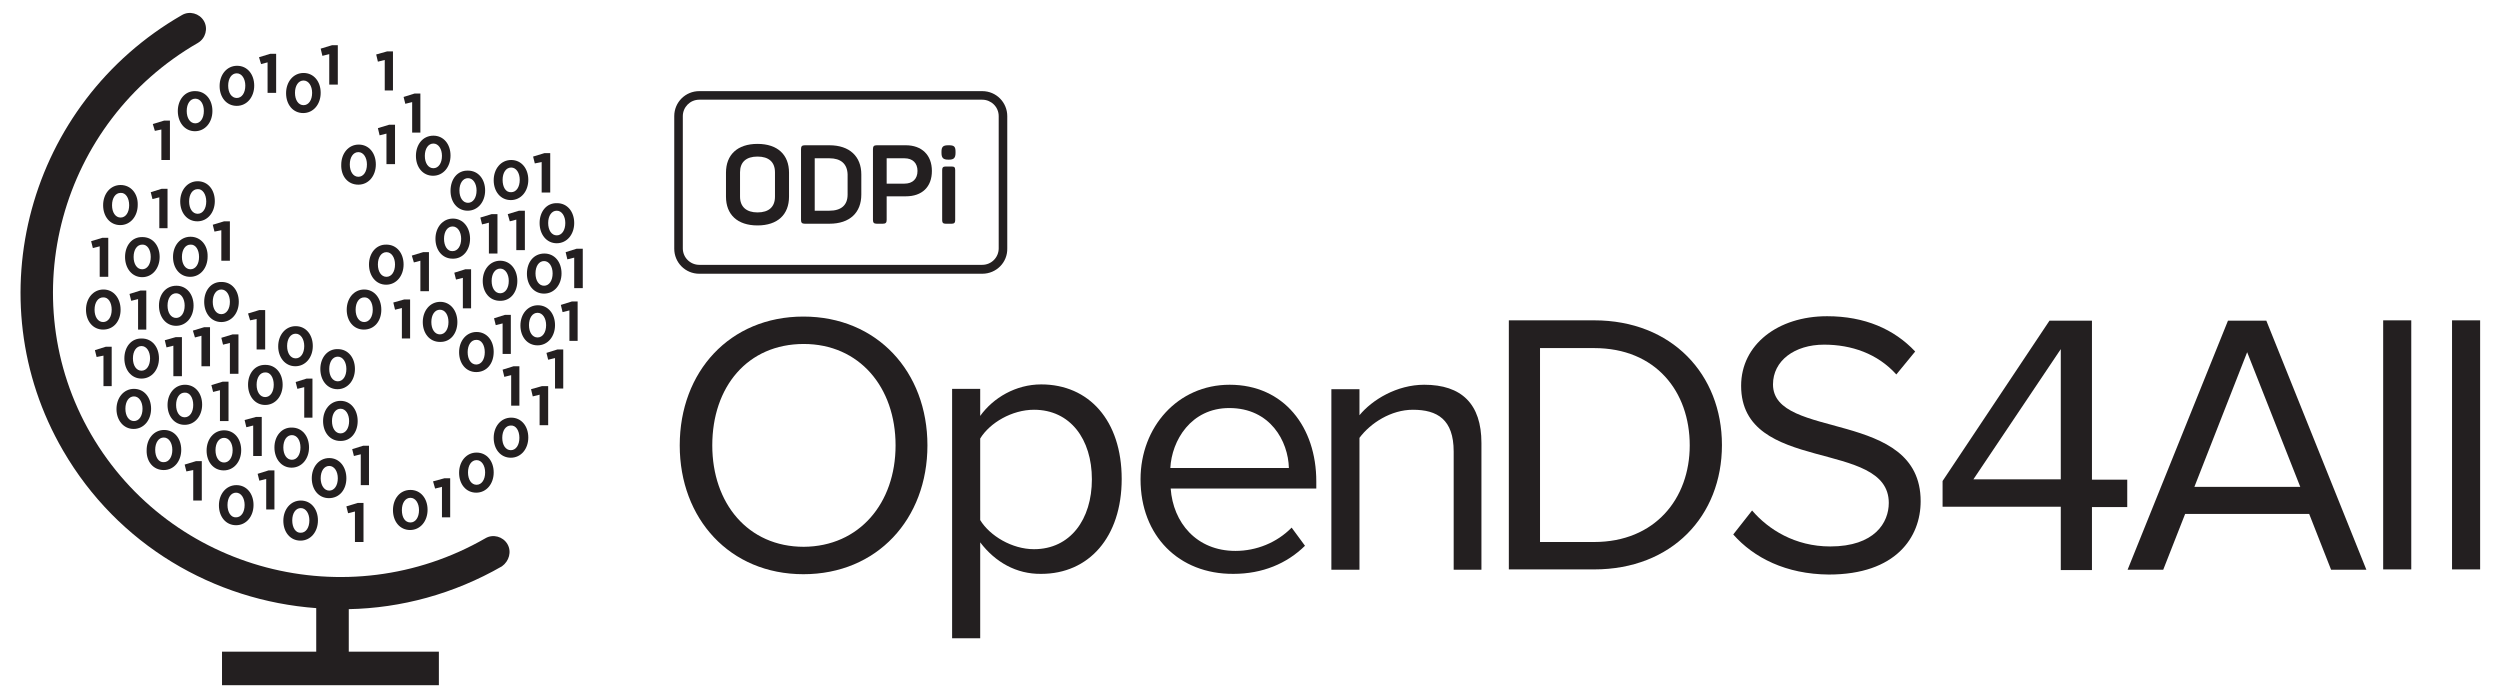 <?xml version="1.0" encoding="utf-8"?>
<!-- Generator: Adobe Illustrator 23.0.6, SVG Export Plug-In . SVG Version: 6.00 Build 0)  -->
<svg version="1.1" id="Layer_1" xmlns="http://www.w3.org/2000/svg" xmlns:xlink="http://www.w3.org/1999/xlink" x="0px" y="0px"
	 viewBox="0 0 729.7 200.5" style="enable-background:new 0 0 729.7 200.5;" xml:space="preserve">
<style type="text/css">
	.st0{fill:#231F20;}
	.st1{fill:#71CBDC;}
	.st2{fill:none;}
	.st3{fill:#FFFFFF;}
</style>
<g>
	<g>
		<g>
			<path class="st0" d="M286.7,79.9h-82.6c-4.1,0-7.3-3.3-7.3-7.3V33.9c0-4.1,3.3-7.3,7.3-7.3h82.6c4.1,0,7.3,3.3,7.3,7.3v38.6
				C294.1,76.6,290.8,79.9,286.7,79.9z M204.1,29.1c-2.7,0-4.8,2.2-4.8,4.8v38.6c0,2.7,2.2,4.8,4.8,4.8h82.6c2.7,0,4.8-2.2,4.8-4.8
				V33.9c0-2.7-2.2-4.8-4.8-4.8H204.1z"/>
			<g>
				<path class="st0" d="M221.1,42c5.9,0,9.2,3.2,9.2,8.4v7c0,5.2-3.3,8.4-9.2,8.4c-5.9,0-9.2-3.2-9.2-8.4v-7
					C211.9,45.2,215.2,42,221.1,42z M221.1,45.7c-3.3,0-5.1,1.6-5.1,4.6v7.1c0,3,1.9,4.6,5.1,4.6c3.3,0,5.1-1.6,5.1-4.6v-7.1
					C226.2,47.3,224.4,45.7,221.1,45.7z"/>
				<path class="st0" d="M251.4,50.9v5.9c0,5.2-3.3,8.5-9.3,8.5h-7.2c-0.8,0-1.1-0.3-1.1-1.1V43.5c0-0.8,0.3-1.1,1.1-1.1h7.2
					C248,42.4,251.4,45.7,251.4,50.9z M242.1,46.2h-4.3v15.3h4.3c3.4,0,5.3-1.6,5.3-4.7v-5.9C247.3,47.8,245.4,46.2,242.1,46.2z"/>
				<path class="st0" d="M272,49.9c0,4.7-2.9,7.4-7.6,7.4h-5.6v6.9c0,0.8-0.3,1.1-1.1,1.1h-1.8c-0.8,0-1.1-0.3-1.1-1.1V43.5
					c0-0.8,0.3-1.1,1.1-1.1h8.5C269,42.4,272,45.2,272,49.9z M267.8,49.9c0-2.3-1.4-3.7-3.8-3.7h-5.2v7.4h5.2
					C266.4,53.6,267.8,52.2,267.8,49.9z"/>
				<path class="st0" d="M278.9,44.3v0.3c0,1.5-0.5,2-1.9,2h-0.2c-1.5,0-2-0.5-2-2v-0.3c0-1.5,0.5-1.9,2-1.9h0.2
					C278.5,42.4,278.9,42.8,278.9,44.3z M278.8,49.6v14.7c0,0.7-0.3,1-1,1H276c-0.7,0-1-0.3-1-1V49.6c0-0.7,0.3-1,1-1h1.7
					C278.5,48.6,278.8,48.8,278.8,49.6z"/>
			</g>
		</g>
		<g>
			<path class="st0" d="M198.4,130c0-21.5,14.6-37.6,36.1-37.6c21.5,0,36.2,16.1,36.2,37.6c0,21.5-14.7,37.6-36.2,37.6
				C213,167.6,198.4,151.4,198.4,130z M261.4,130c0-17-10.6-29.6-26.8-29.6c-16.4,0-26.7,12.5-26.7,29.6c0,16.9,10.4,29.6,26.7,29.6
				C250.8,159.5,261.4,146.9,261.4,130z"/>
			<path class="st0" d="M286.1,158.3v28h-8.2v-72.8h8.2v7.9c3.8-5.3,10.4-9.2,17.8-9.2c13.9,0,23.5,10.5,23.5,27.6
				c0,17-9.6,27.7-23.5,27.7C296.7,167.6,290.5,164.1,286.1,158.3z M318.7,139.9c0-11.7-6.3-20.3-16.9-20.3
				c-6.4,0-12.9,3.8-15.7,8.4v23.8c2.8,4.6,9.3,8.5,15.7,8.5C312.4,160.3,318.7,151.6,318.7,139.9z"/>
			<path class="st0" d="M332.9,139.9c0-15.3,10.9-27.6,26-27.6c15.9,0,25.3,12.4,25.3,28.2v2.1h-42.5c0.7,9.9,7.5,18.2,18.9,18.2
				c6.1,0,12.1-2.4,16.4-6.8l3.9,5.3c-5.3,5.2-12.4,8.2-20.9,8.2C344.1,167.6,332.9,156.4,332.9,139.9z M358.8,119.1
				c-11.2,0-16.8,9.5-17.2,17.5h34.6C376,128.8,370.8,119.1,358.8,119.1z"/>
			<path class="st0" d="M424.3,166.3v-34.5c0-9.4-4.8-12.2-11.9-12.2c-6.4,0-12.4,3.9-15.6,8.2v38.5h-8.2v-52.7h8.2v7.6
				c3.7-4.5,10.9-8.9,18.9-8.9c10.9,0,16.7,5.6,16.7,17v37H424.3z"/>
			<path class="st0" d="M440.4,166.3V93.5h24.9c22.7,0,37.3,15.8,37.3,36.4c0,20.7-14.6,36.3-37.3,36.3H440.4z M493.2,130
				c0-15.7-9.9-28.4-27.9-28.4h-15.8v56.6h15.8C483,158.2,493.2,145.6,493.2,130z"/>
			<path class="st0" d="M505.9,156l5.5-7c4.7,5.5,12.5,10.5,22.8,10.5c13,0,17.1-7,17.1-12.7c0-18.8-43.1-8.3-43.1-34.2
				c0-12,10.7-20.3,25.1-20.3c11,0,19.6,3.8,25.7,10.3l-5.5,6.7c-5.5-6.1-13.1-8.7-21.1-8.7c-8.6,0-14.9,4.7-14.9,11.6
				c0,16.4,43.1,7,43.1,34.1c0,10.5-7.2,21.4-26.8,21.4C521.3,167.6,511.9,162.8,505.9,156z"/>
			<path class="st0" d="M601.5,166.3v-18.4H567v-7.5l31.2-46.8h12.4v46.4h10.3v8h-10.3v18.4H601.5z M601.5,101.9l-25.5,38h25.5
				V101.9z"/>
			<path class="st0" d="M680.4,166.3L674,150h-36.2l-6.4,16.3H621l29.3-72.7h11.2l29.2,72.7H680.4z M655.9,102.8l-15.4,39.3h30.9
				L655.9,102.8z"/>
			<path class="st0" d="M695.6,166.3V93.5h8.2v72.7H695.6z"/>
			<path class="st0" d="M715.7,166.3V93.5h8.2v72.7H715.7z"/>
		</g>
	</g>
	<polygon class="st0" points="44.5,58.1 46.5,57.6 46.5,66.6 48.9,66.6 48.9,55.1 47.2,55.1 44,56.1 	"/>
	<polygon class="st0" points="26.6,70.4 27.1,72.4 29.1,71.9 29.1,80.8 31.6,80.8 31.6,69.4 29.9,69.4 	"/>
	<polygon class="st0" points="42.7,96.2 42.7,84.8 41,84.8 37.8,85.8 38.3,87.8 40.3,87.3 40.3,96.2 	"/>
	<polygon class="st0" points="67.1,76.1 67.1,64.6 65.4,64.6 62.1,65.6 62.6,67.6 64.6,67.2 64.6,76.1 	"/>
	<polygon class="st0" points="77.4,102 77.4,90.5 75.7,90.5 72.4,91.5 73,93.5 74.9,93.1 74.9,102 	"/>
	<polygon class="st0" points="32.6,112.7 32.6,101.2 30.9,101.2 27.7,102.2 28.2,104.2 30.2,103.8 30.2,112.7 	"/>
	<polygon class="st0" points="53.1,109.8 53.1,98.4 51.3,98.4 48.1,99.3 48.6,101.4 50.6,100.9 50.6,109.8 	"/>
	<polygon class="st0" points="61.3,95.5 59.6,95.5 56.3,96.5 56.9,98.5 58.8,98 58.8,106.9 61.3,106.9 	"/>
	<polygon class="st0" points="69.6,97.6 67.9,97.6 64.6,98.6 65.1,100.6 67.1,100.1 67.1,109.1 69.6,109.1 	"/>
	<polygon class="st0" points="66.7,122.9 66.7,111.4 65,111.4 61.7,112.4 62.2,114.4 64.2,113.9 64.2,122.9 	"/>
	<polygon class="st0" points="76.4,121.7 74.7,121.7 71.4,122.6 71.9,124.7 73.9,124.2 73.9,133.1 76.4,133.1 	"/>
	<polygon class="st0" points="80.1,148.7 80.1,137.3 78.4,137.3 75.2,138.3 75.7,140.3 77.7,139.8 77.7,148.7 	"/>
	<polygon class="st0" points="58.9,146.1 58.9,134.6 57.2,134.6 53.9,135.6 54.4,137.6 56.4,137.2 56.4,146.1 	"/>
	<polygon class="st0" points="91.2,121.9 91.2,110.5 89.5,110.5 86.3,111.5 86.8,113.5 88.8,113 88.8,121.9 	"/>
	<polygon class="st0" points="107.7,130.1 106,130.1 102.8,131.1 103.3,133.1 105.3,132.6 105.3,141.6 107.7,141.6 	"/>
	<polygon class="st0" points="106.1,158.2 106.1,146.8 104.4,146.8 101.1,147.8 101.6,149.8 103.6,149.3 103.6,158.2 	"/>
	<polygon class="st0" points="110.3,37.4 110.8,39.5 112.8,39 112.8,47.9 115.3,47.9 115.3,36.4 113.6,36.4 	"/>
	<polygon class="st0" points="119.7,98.8 119.7,87.4 118,87.4 114.8,88.3 115.3,90.4 117.3,89.9 117.3,98.8 	"/>
	<polygon class="st0" points="135.1,90 137.5,90 137.5,78.6 135.8,78.6 132.6,79.6 133.1,81.6 135.1,81.1 	"/>
	<polygon class="st0" points="131.4,151 131.4,139.6 129.7,139.6 126.4,140.5 127,142.6 129,142.1 129,151 	"/>
	<polygon class="st0" points="155,113.6 155.5,115.7 157.5,115.2 157.5,124.1 160,124.1 160,112.7 158.2,112.7 	"/>
	<polygon class="st0" points="163.7,89 164.2,91.1 166.2,90.6 166.2,99.5 168.6,99.5 168.6,88 166.9,88 	"/>
	<polygon class="st0" points="159.5,103 160,105 162,104.5 162,113.4 164.4,113.4 164.4,102 162.7,102 	"/>
	<polygon class="st0" points="168.3,72.6 165.1,73.6 165.6,75.7 167.6,75.2 167.6,84.1 170.1,84.1 170.1,72.6 	"/>
	<polygon class="st0" points="151.6,118.4 151.6,106.9 149.9,106.9 146.7,107.9 147.2,110 149.2,109.5 149.2,118.4 	"/>
	<polygon class="st0" points="146.7,94.4 146.7,103.3 149.1,103.3 149.1,91.9 147.4,91.9 144.2,92.9 144.7,94.9 	"/>
	<polygon class="st0" points="140.7,65.5 142.7,65 142.7,74 145.2,74 145.2,62.5 143.5,62.5 140.2,63.5 	"/>
	<polygon class="st0" points="153.2,61.5 151.5,61.5 148.2,62.5 148.8,64.6 150.7,64.1 150.7,73 153.2,73 	"/>
	<polygon class="st0" points="158.1,47.3 158.1,56.2 160.6,56.2 160.6,44.7 158.9,44.7 155.6,45.7 156.1,47.7 	"/>
	<polygon class="st0" points="125.2,85 125.2,73.6 123.5,73.6 120.2,74.6 120.8,76.6 122.7,76.1 122.7,85 	"/>
	<polygon class="st0" points="44.6,36.2 45.2,38.2 47.1,37.8 47.1,46.7 49.6,46.7 49.6,35.2 47.9,35.2 	"/>
	<polygon class="st0" points="78.1,18.2 78.1,27.1 80.6,27.1 80.6,15.7 78.9,15.7 75.6,16.7 76.2,18.7 	"/>
	<polygon class="st0" points="96.1,15.8 96.1,24.7 98.6,24.7 98.6,13.2 96.9,13.2 93.6,14.2 94.1,16.3 	"/>
	<polygon class="st0" points="112.3,17.5 112.3,26.4 114.7,26.4 114.7,15 113,15 109.8,15.9 110.3,18 	"/>
	<polygon class="st0" points="120.3,29.8 120.3,38.7 122.7,38.7 122.7,27.3 121,27.3 117.8,28.3 118.3,30.3 	"/>
	<path class="st0" d="M35.2,54c-3,0-5.1,2.6-5.1,5.9v0c0,3.3,2,5.8,5,5.8c3,0,5.1-2.6,5.1-5.9v0C40.3,56.5,38.2,54,35.2,54z
		 M37.7,59.9c0,2.1-1,3.6-2.5,3.6c-1.5,0-2.5-1.5-2.5-3.6v0c0-2.1,1-3.6,2.5-3.6C36.7,56.2,37.7,57.8,37.7,59.9L37.7,59.9z"/>
	<path class="st0" d="M55.6,69.1c-3,0-5.1,2.6-5.1,5.9v0c0,3.3,2,5.8,5,5.8c3,0,5.1-2.6,5.1-5.9v0C60.7,71.6,58.6,69.1,55.6,69.1z
		 M58.1,75c0,2.1-1,3.6-2.5,3.6c-1.5,0-2.5-1.5-2.5-3.6v0c0-2.1,1-3.6,2.5-3.6C57.1,71.3,58.1,72.9,58.1,75L58.1,75z"/>
	<path class="st0" d="M36.5,75L36.5,75c0,3.3,2,5.9,5,5.9c3,0,5.1-2.6,5.1-5.9v0c0-3.3-2-5.8-5-5.8C38.5,69.1,36.5,71.7,36.5,75z
		 M44,75L44,75c0,2.1-1,3.6-2.5,3.6c-1.5,0-2.5-1.5-2.5-3.6v0c0-2.1,1-3.6,2.5-3.6C43,71.3,44,72.9,44,75z"/>
	<path class="st0" d="M35.2,90.4L35.2,90.4c0-3.3-2-5.9-5-5.9c-3,0-5.1,2.6-5.1,5.9v0c0,3.3,2,5.8,5,5.8
		C33.2,96.2,35.2,93.7,35.2,90.4z M32.6,90.4c0,2.1-1,3.6-2.5,3.6c-1.5,0-2.5-1.5-2.5-3.6v0c0-2.1,1-3.6,2.5-3.6
		C31.6,86.7,32.6,88.3,32.6,90.4L32.6,90.4z"/>
	<path class="st0" d="M86.2,106.9c3,0,5.1-2.6,5.1-5.9v0c0-3.3-2-5.8-5-5.8c-3,0-5.1,2.6-5.1,5.9v0
		C81.2,104.3,83.2,106.9,86.2,106.9z M83.8,101c0-2.1,1-3.6,2.5-3.6c1.5,0,2.5,1.6,2.5,3.6v0c0,2.1-1,3.6-2.5,3.6
		C84.8,104.6,83.8,103.1,83.8,101L83.8,101z"/>
	<path class="st0" d="M39,125.2c3,0,5.1-2.6,5.1-5.9v0c0-3.3-2-5.8-5-5.8c-3,0-5.1,2.6-5.1,5.9v0C34,122.6,36,125.2,39,125.2z
		 M36.6,119.3c0-2.1,1-3.6,2.5-3.6c1.5,0,2.5,1.6,2.5,3.6v0c0,2.1-1,3.6-2.5,3.6C37.6,122.9,36.6,121.4,36.6,119.3L36.6,119.3z"/>
	<path class="st0" d="M72.4,112.3L72.4,112.3c0,3.3,2,5.9,5,5.9c3,0,5.1-2.6,5.1-5.9v0c0-3.3-2-5.8-5-5.8
		C74.4,106.4,72.4,109,72.4,112.3z M79.9,112.3L79.9,112.3c0,2.1-1,3.6-2.5,3.6s-2.5-1.5-2.5-3.6v0c0-2.1,1-3.6,2.5-3.6
		C78.9,108.6,79.9,110.2,79.9,112.3z"/>
	<path class="st0" d="M47.8,137.2c3,0,5.1-2.6,5.1-5.9v0c0-3.3-2-5.8-5-5.8c-3,0-5.1,2.6-5.1,5.9v0
		C42.7,134.7,44.7,137.2,47.8,137.2z M45.3,131.3c0-2.1,1-3.6,2.5-3.6c1.5,0,2.5,1.6,2.5,3.6v0c0,2.1-1,3.6-2.5,3.6
		C46.3,135,45.3,133.4,45.3,131.3L45.3,131.3z"/>
	<path class="st0" d="M59,118.1c0-3.3-2-5.8-5-5.8c-3,0-5.1,2.6-5.1,5.9v0c0,3.3,2,5.8,5,5.8C56.9,124,59,121.4,59,118.1L59,118.1z
		 M56.4,118.2c0,2.1-1,3.6-2.5,3.6c-1.5,0-2.5-1.5-2.5-3.6v0c0-2.1,1-3.6,2.5-3.6C55.4,114.5,56.4,116.1,56.4,118.2L56.4,118.2z"/>
	<path class="st0" d="M80.1,130.6L80.1,130.6c0,3.3,2,5.9,5,5.9c3,0,5.1-2.6,5.1-5.9v0c0-3.3-2-5.8-5-5.8
		C82.2,124.7,80.1,127.3,80.1,130.6z M87.7,130.6L87.7,130.6c0,2.1-1,3.6-2.5,3.6c-1.5,0-2.5-1.5-2.5-3.6v0c0-2.1,1-3.6,2.5-3.6
		C86.7,127,87.7,128.5,87.7,130.6z"/>
	<path class="st0" d="M93.5,107.7L93.5,107.7c0,3.3,2,5.9,5,5.9c3,0,5.1-2.6,5.1-5.9v0c0-3.3-2-5.8-5-5.8
		C95.6,101.8,93.5,104.4,93.5,107.7z M96.1,107.7c0-2.1,1-3.6,2.5-3.6c1.5,0,2.5,1.6,2.5,3.6v0c0,2.1-1,3.6-2.5,3.6
		S96.1,109.8,96.1,107.7L96.1,107.7z"/>
	<path class="st0" d="M104.4,122.9L104.4,122.9c0-3.3-2-5.9-5-5.9c-3,0-5.1,2.6-5.1,5.9v0c0,3.3,2,5.8,5,5.8
		C102.4,128.8,104.4,126.2,104.4,122.9z M96.9,122.9L96.9,122.9c0-2.1,1-3.6,2.5-3.6c1.5,0,2.5,1.6,2.5,3.6v0c0,2.1-1,3.6-2.5,3.6
		S96.9,125,96.9,122.9z"/>
	<path class="st0" d="M101.1,139.6L101.1,139.6c0-3.3-2-5.9-5-5.9c-3,0-5.1,2.6-5.1,5.9v0c0,3.3,2,5.8,5,5.8
		C99.1,145.4,101.1,142.9,101.1,139.6z M93.6,139.6L93.6,139.6c0-2.1,1-3.6,2.5-3.6c1.5,0,2.5,1.6,2.5,3.6v0c0,2.1-1,3.6-2.5,3.6
		S93.6,141.6,93.6,139.6z"/>
	<path class="st0" d="M87.7,157.8c3,0,5.1-2.6,5.1-5.9v0c0-3.3-2-5.8-5-5.8c-3,0-5.1,2.6-5.1,5.9v0
		C82.7,155.3,84.7,157.8,87.7,157.8z M85.3,151.9c0-2.1,1-3.6,2.5-3.6c1.5,0,2.5,1.6,2.5,3.6v0c0,2.1-1,3.6-2.5,3.6
		C86.3,155.6,85.3,154,85.3,151.9L85.3,151.9z"/>
	<path class="st0" d="M65.3,137.3c3,0,5.1-2.6,5.1-5.9v0c0-3.3-2-5.8-5-5.8c-3,0-5.1,2.6-5.1,5.9v0
		C60.3,134.8,62.3,137.3,65.3,137.3z M62.9,131.4c0-2.1,1-3.6,2.5-3.6c1.5,0,2.5,1.6,2.5,3.6v0c0,2.1-1,3.6-2.5,3.6
		S62.9,133.5,62.9,131.4L62.9,131.4z"/>
	<path class="st0" d="M68.9,153.3c3,0,5.1-2.6,5.1-5.9v0c0-3.3-2-5.8-5-5.8c-3,0-5.1,2.6-5.1,5.9v0
		C63.9,150.8,65.9,153.3,68.9,153.3z M66.4,147.4c0-2.1,1-3.6,2.5-3.6c1.5,0,2.5,1.6,2.5,3.6v0c0,2.1-1,3.6-2.5,3.6
		C67.4,151.1,66.4,149.5,66.4,147.4L66.4,147.4z"/>
	<path class="st0" d="M121.4,45.5c0,3.3,2,5.8,5,5.8c3,0,5.1-2.6,5.1-5.9v0c0-3.3-2-5.8-5-5.8C123.4,39.6,121.4,42.2,121.4,45.5
		L121.4,45.5z M124,45.5c0-2.1,1-3.6,2.5-3.6c1.5,0,2.5,1.6,2.5,3.6v0c0,2.1-1,3.6-2.5,3.6C125,49.1,124,47.6,124,45.5L124,45.5z"/>
	<path class="st0" d="M104.6,53.9c3,0,5.1-2.6,5.1-5.9v0c0-3.3-2-5.8-5-5.8c-3,0-5.1,2.6-5.1,5.9v0C99.5,51.4,101.5,53.9,104.6,53.9
		z M102.1,48c0-2.1,1-3.6,2.5-3.6c1.5,0,2.5,1.6,2.5,3.6v0c0,2.1-1,3.6-2.5,3.6S102.1,50.1,102.1,48L102.1,48z"/>
	<path class="st0" d="M131.5,55.7c0,3.3,2,5.8,5,5.8c3,0,5.1-2.6,5.1-5.9v0c0-3.3-2-5.8-5-5.8C133.5,49.7,131.5,52.3,131.5,55.7
		L131.5,55.7z M134.1,55.6c0-2.1,1-3.6,2.5-3.6c1.5,0,2.5,1.6,2.5,3.6v0c0,2.1-1,3.6-2.5,3.6S134.1,57.7,134.1,55.6L134.1,55.6z"/>
	<path class="st0" d="M107.7,77.2L107.7,77.2c0,3.3,2,5.9,5,5.9c3,0,5.1-2.6,5.1-5.9v0c0-3.3-2-5.8-5-5.8
		C109.8,71.3,107.7,73.9,107.7,77.2z M115.3,77.2L115.3,77.2c0,2.1-1,3.6-2.5,3.6c-1.5,0-2.5-1.5-2.5-3.6v0c0-2.1,1-3.6,2.5-3.6
		C114.3,73.6,115.3,75.2,115.3,77.2z"/>
	<path class="st0" d="M88.5,33c3,0,5.1-2.6,5.1-5.9v0c0-3.3-2-5.8-5-5.8c-3,0-5.1,2.6-5.1,5.9v0C83.5,30.5,85.5,33,88.5,33z
		 M86.1,27.1c0-2.1,1-3.6,2.5-3.6c1.5,0,2.5,1.6,2.5,3.6v0c0,2.1-1,3.6-2.5,3.6S86.1,29.2,86.1,27.1L86.1,27.1z"/>
	<path class="st0" d="M51.9,32.4L51.9,32.4c0,3.3,2,5.9,5,5.9c3,0,5.1-2.6,5.1-5.9v0c0-3.3-2-5.8-5-5.8C54,26.5,51.9,29.1,51.9,32.4
		z M59.5,32.4L59.5,32.4c0,2.1-1,3.6-2.5,3.6c-1.5,0-2.5-1.5-2.5-3.6v0c0-2.1,1-3.6,2.5-3.6C58.5,28.8,59.5,30.3,59.5,32.4z"/>
	<path class="st0" d="M69.1,30.9c3,0,5.1-2.6,5.1-5.9v0c0-3.3-2-5.8-5-5.8c-3,0-5.1,2.6-5.1,5.9v0C64.1,28.4,66.1,30.9,69.1,30.9z
		 M66.6,25c0-2.1,1-3.6,2.5-3.6c1.5,0,2.5,1.6,2.5,3.6v0c0,2.1-1,3.6-2.5,3.6S66.6,27.1,66.6,25L66.6,25z"/>
	<path class="st0" d="M111.3,90.4L111.3,90.4c0-3.3-2-5.9-5-5.9c-3,0-5.1,2.6-5.1,5.9v0c0,3.3,2,5.8,5,5.8
		C109.3,96.2,111.3,93.7,111.3,90.4z M108.8,90.4c0,2.1-1,3.6-2.5,3.6c-1.5,0-2.5-1.5-2.5-3.6v0c0-2.1,1-3.6,2.5-3.6
		C107.8,86.7,108.8,88.3,108.8,90.4L108.8,90.4z"/>
	<path class="st0" d="M114.7,148.9c0,3.3,2,5.8,5,5.8c3,0,5.1-2.6,5.1-5.9v0c0-3.3-2-5.8-5-5.8C116.7,143,114.7,145.6,114.7,148.9
		L114.7,148.9z M117.3,148.9c0-2.1,1-3.6,2.5-3.6c1.5,0,2.5,1.6,2.5,3.6v0c0,2.1-1,3.6-2.5,3.6C118.2,152.5,117.3,151,117.3,148.9
		L117.3,148.9z"/>
	<path class="st0" d="M139,143.8c3,0,5.1-2.6,5.1-5.9v0c0-3.3-2-5.8-5-5.8c-3,0-5.1,2.6-5.1,5.9v0C134,141.3,136,143.8,139,143.8z
		 M136.6,137.9c0-2.1,1-3.6,2.5-3.6c1.5,0,2.5,1.6,2.5,3.6v0c0,2.1-1,3.6-2.5,3.6S136.6,140,136.6,137.9L136.6,137.9z"/>
	<path class="st0" d="M149.2,121.9c-3,0-5.1,2.6-5.1,5.9v0c0,3.3,2,5.8,5,5.8c3,0,5.1-2.6,5.1-5.9v0
		C154.2,124.4,152.2,121.9,149.2,121.9z M151.6,127.8c0,2.1-1,3.6-2.5,3.6c-1.5,0-2.5-1.5-2.5-3.6v0c0-2.1,1-3.6,2.5-3.6
		C150.6,124.1,151.6,125.7,151.6,127.8L151.6,127.8z"/>
	<path class="st0" d="M156.9,100.8c3,0,5.1-2.6,5.1-5.9v0c0-3.3-2-5.8-5-5.8c-3,0-5.1,2.6-5.1,5.9v0
		C151.9,98.3,153.9,100.8,156.9,100.8z M154.4,94.9c0-2.1,1-3.6,2.5-3.6c1.5,0,2.5,1.6,2.5,3.6v0c0,2.1-1,3.6-2.5,3.6
		S154.4,97,154.4,94.9L154.4,94.9z"/>
	<path class="st0" d="M151,82L151,82c0-3.3-2-5.9-5-5.9c-3,0-5.1,2.6-5.1,5.9v0c0,3.3,2,5.8,5,5.8C149,87.9,151,85.3,151,82z
		 M143.5,82L143.5,82c0-2.1,1-3.6,2.5-3.6c1.5,0,2.5,1.6,2.5,3.6v0c0,2.1-1,3.6-2.5,3.6C144.5,85.6,143.5,84.1,143.5,82z"/>
	<path class="st0" d="M157.5,65.1L157.5,65.1c0,3.3,2,5.9,5,5.9c3,0,5.1-2.6,5.1-5.9v0c0-3.3-2-5.8-5-5.8
		C159.5,59.2,157.5,61.8,157.5,65.1z M160,65.1c0-2.1,1-3.6,2.5-3.6c1.5,0,2.5,1.6,2.5,3.6v0c0,2.1-1,3.6-2.5,3.6S160,67.2,160,65.1
		L160,65.1z"/>
	<path class="st0" d="M153.8,79.9c0,3.3,2,5.8,5,5.8c3,0,5.1-2.6,5.1-5.9v0c0-3.3-2-5.8-5-5.8C155.8,74,153.8,76.5,153.8,79.9
		L153.8,79.9z M156.3,79.8c0-2.1,1-3.6,2.5-3.6c1.5,0,2.5,1.6,2.5,3.6v0c0,2.1-1,3.6-2.5,3.6S156.3,81.9,156.3,79.8L156.3,79.8z"/>
	<path class="st0" d="M149.1,58.4c3,0,5.1-2.6,5.1-5.9v0c0-3.3-2-5.8-5-5.8c-3,0-5.1,2.6-5.1,5.9v0
		C144.1,55.9,146.1,58.4,149.1,58.4z M146.7,52.5c0-2.1,1-3.6,2.5-3.6c1.5,0,2.5,1.6,2.5,3.6v0c0,2.1-1,3.6-2.5,3.6
		C147.6,56.2,146.7,54.6,146.7,52.5L146.7,52.5z"/>
	<path class="st0" d="M144.1,102.7c0-3.3-2-5.8-5-5.8c-3,0-5.1,2.6-5.1,5.9v0c0,3.3,2,5.8,5,5.8
		C142.1,108.6,144.1,106.1,144.1,102.7L144.1,102.7z M141.5,102.8c0,2.1-1,3.6-2.5,3.6c-1.5,0-2.5-1.5-2.5-3.6v0
		c0-2.1,1-3.6,2.5-3.6C140.5,99.1,141.5,100.7,141.5,102.8L141.5,102.8z"/>
	<path class="st0" d="M133.5,94L133.5,94c0-3.3-2-5.9-5-5.9c-3,0-5.1,2.6-5.1,5.9v0c0,3.3,2,5.8,5,5.8
		C131.5,99.9,133.5,97.3,133.5,94z M130.9,94c0,2.1-1,3.6-2.5,3.6c-1.5,0-2.5-1.5-2.5-3.6v0c0-2.1,1-3.6,2.5-3.6
		C129.9,90.4,130.9,91.9,130.9,94L130.9,94z"/>
	<path class="st0" d="M137.2,69.7L137.2,69.7c0-3.3-2-5.9-5-5.9c-3,0-5.1,2.6-5.1,5.9v0c0,3.3,2,5.8,5,5.8
		C135.1,75.6,137.2,73,137.2,69.7z M129.6,69.7L129.6,69.7c0-2.1,1-3.6,2.5-3.6c1.5,0,2.5,1.6,2.5,3.6v0c0,2.1-1,3.6-2.5,3.6
		C130.6,73.4,129.6,71.8,129.6,69.7z"/>
	<path class="st0" d="M46.4,89.2L46.4,89.2c0,3.3,2,5.9,5,5.9c3,0,5.1-2.6,5.1-5.9v0c0-3.3-2-5.8-5-5.8
		C48.4,83.4,46.4,85.9,46.4,89.2z M48.9,89.2c0-2.1,1-3.6,2.5-3.6c1.5,0,2.5,1.6,2.5,3.6v0c0,2.1-1,3.6-2.5,3.6S48.9,91.3,48.9,89.2
		L48.9,89.2z"/>
	<path class="st0" d="M36.3,104.6L36.3,104.6c0,3.3,2,5.9,5,5.9c3,0,5.1-2.6,5.1-5.9v0c0-3.3-2-5.8-5-5.8
		C38.3,98.7,36.3,101.3,36.3,104.6z M38.8,104.6c0-2.1,1-3.6,2.5-3.6c1.5,0,2.5,1.6,2.5,3.6v0c0,2.1-1,3.6-2.5,3.6
		S38.8,106.7,38.8,104.6L38.8,104.6z"/>
	<path class="st0" d="M59.6,88.1L59.6,88.1c0,3.3,2,5.9,5,5.9c3,0,5.1-2.6,5.1-5.9v0c0-3.3-2-5.8-5-5.8
		C61.6,82.2,59.6,84.8,59.6,88.1z M62.1,88.1c0-2.1,1-3.6,2.5-3.6c1.5,0,2.5,1.6,2.5,3.6v0c0,2.1-1,3.6-2.5,3.6
		C63.1,91.7,62.1,90.2,62.1,88.1L62.1,88.1z"/>
	<path class="st0" d="M57.7,52.9c-3,0-5.1,2.6-5.1,5.9v0c0,3.3,2,5.8,5,5.8c3,0,5.1-2.6,5.1-5.9v0C62.7,55.4,60.7,52.9,57.7,52.9z
		 M60.2,58.8c0,2.1-1,3.6-2.5,3.6c-1.5,0-2.5-1.5-2.5-3.6v0c0-2.1,1-3.6,2.5-3.6C59.1,55.1,60.2,56.7,60.2,58.8L60.2,58.8z"/>
	<path class="st0" d="M148.1,158.8c-1.3-2.2-4.2-3-6.4-1.7c-40.3,23.2-91.9,9.6-115.1-30.3C3.5,87,17.5,35.7,57.8,12.5
		c2.2-1.3,3-4.2,1.7-6.4c-1.3-2.2-4.2-3-6.4-1.7C8.2,30.2-7.3,87.3,18.4,131.5c16,27.6,44.1,43.8,73.9,46v12.7H64.8v9.8h2.9h58.6
		h1.8v-9.8h-26.3v-12.4c15.2-0.3,30.6-4.4,44.7-12.5C148.6,163.8,149.4,161,148.1,158.8z"/>
</g>
</svg>
